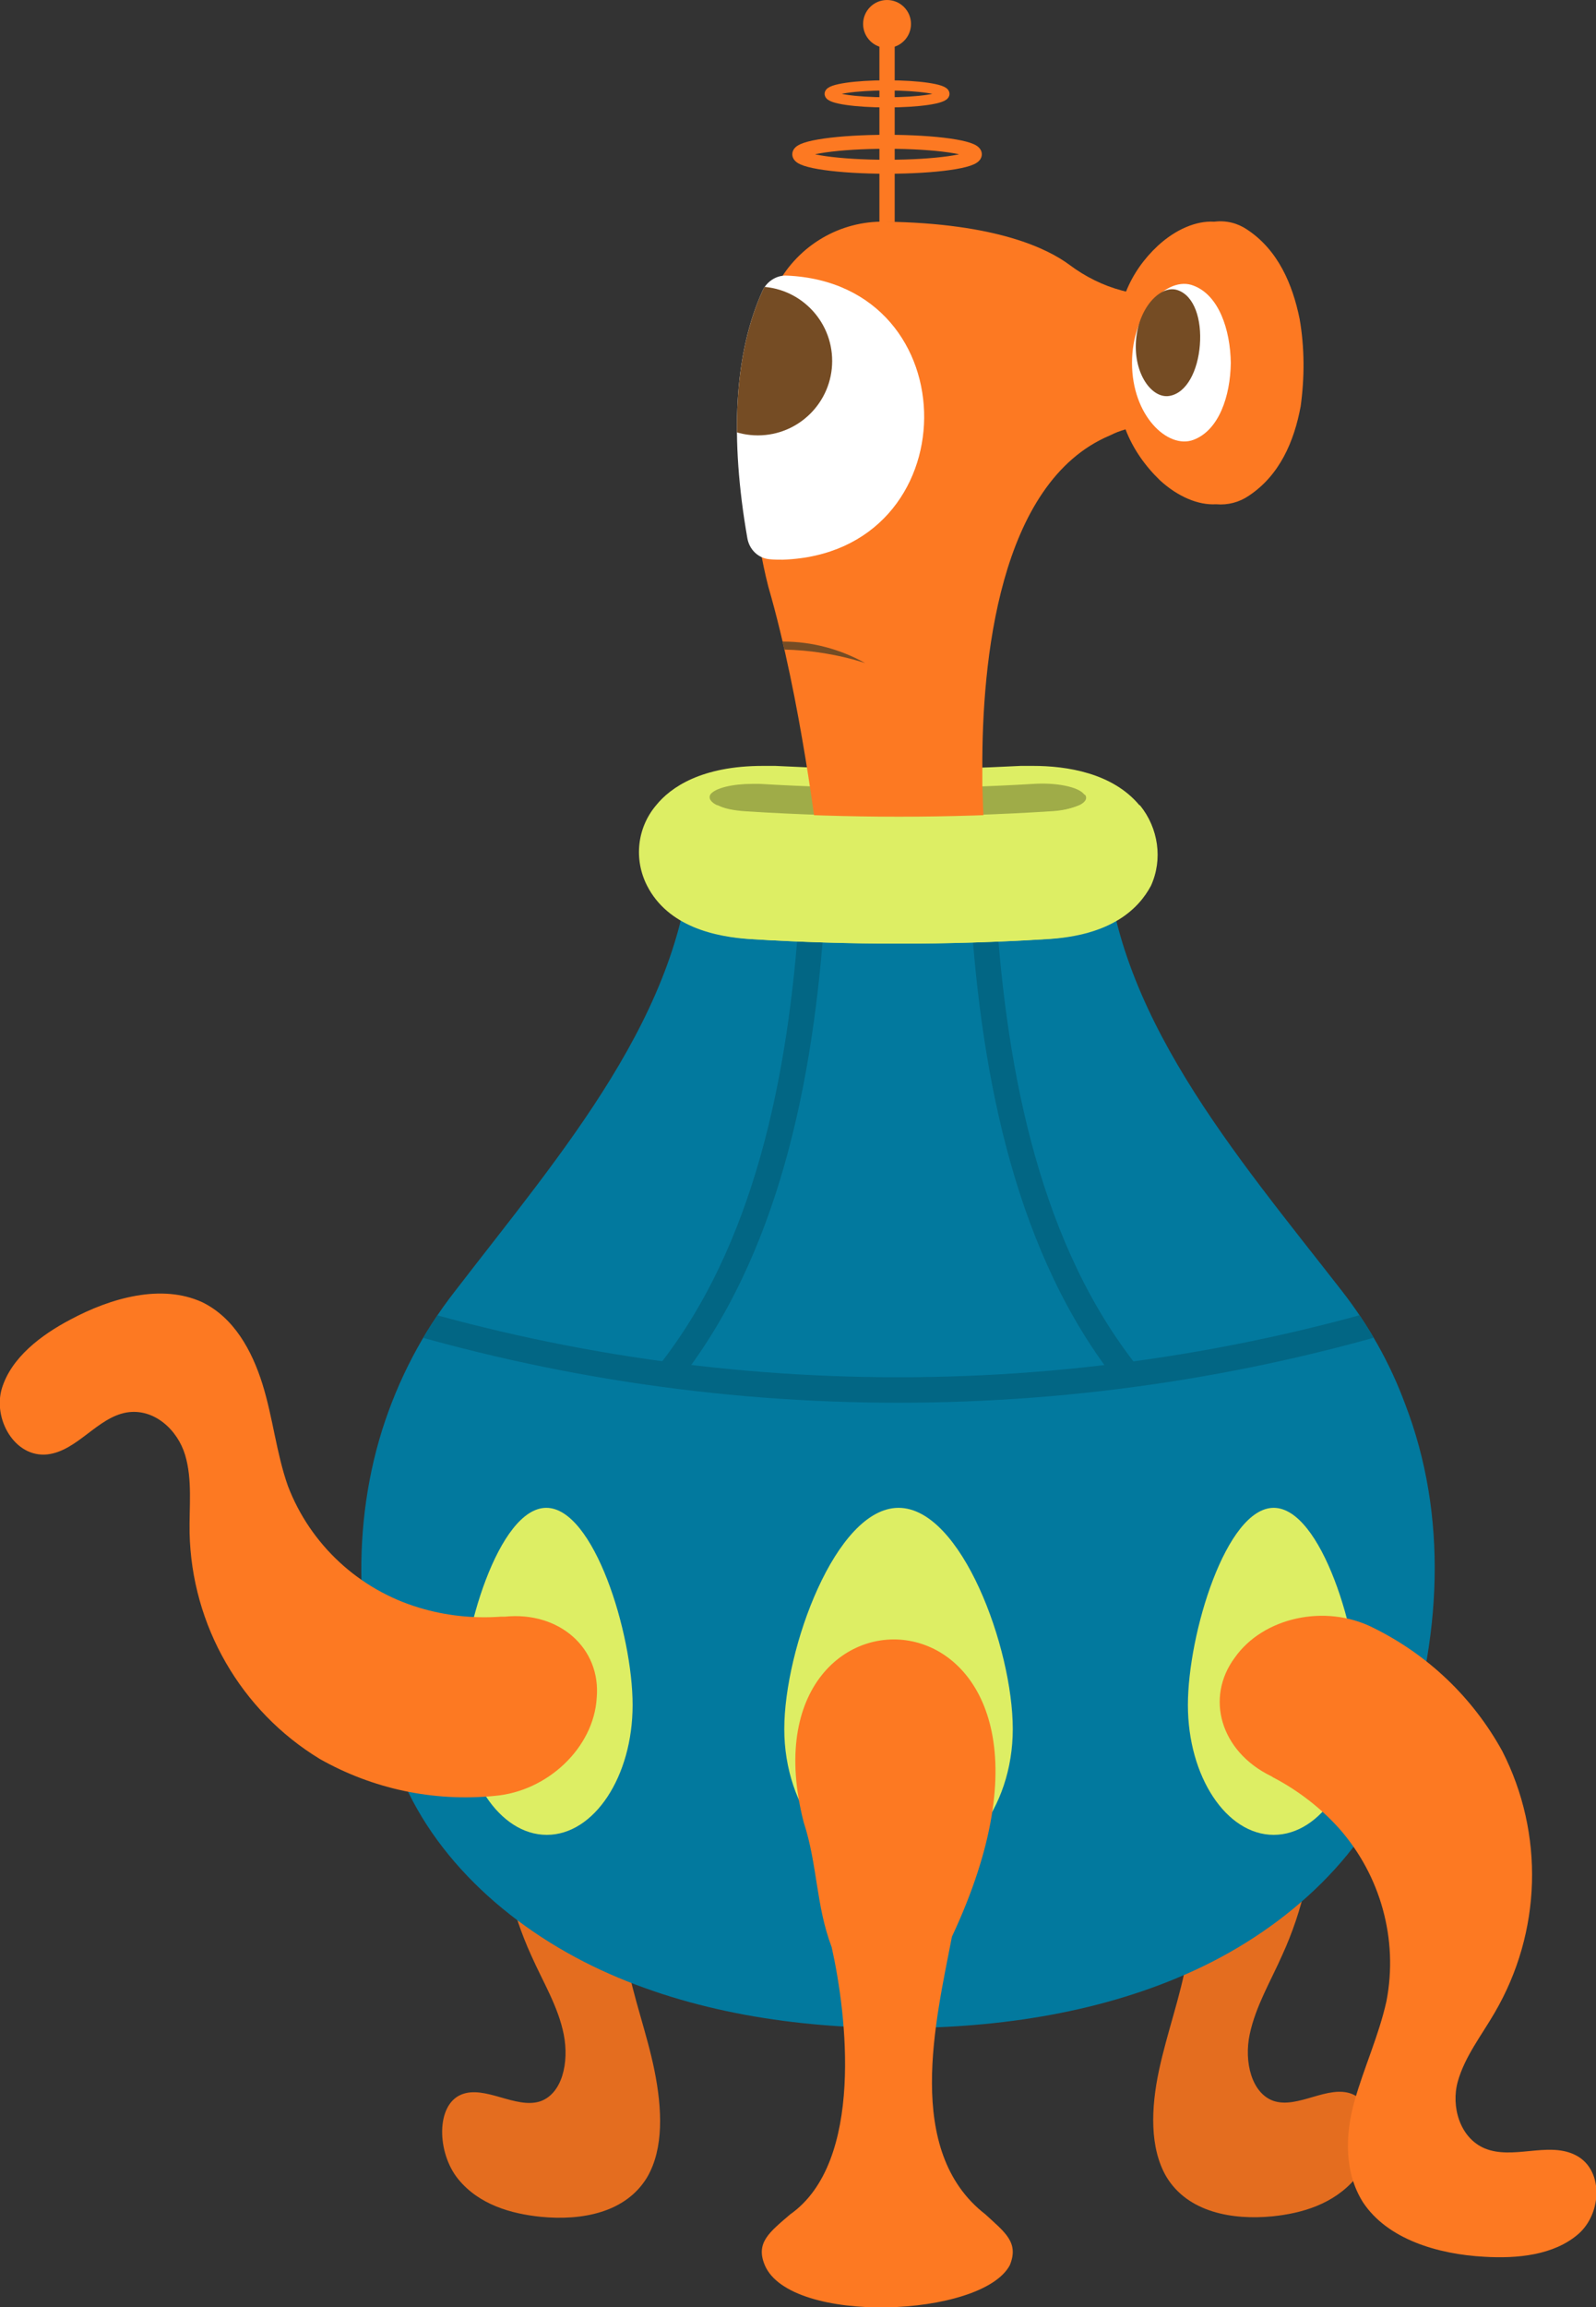 <?xml version="1.0" encoding="utf-8"?>
<!-- Generator: Adobe Illustrator 25.2.0, SVG Export Plug-In . SVG Version: 6.00 Build 0)  -->
<svg version="1.1" id="Layer_1" xmlns="http://www.w3.org/2000/svg" xmlns:xlink="http://www.w3.org/1999/xlink" x="0px" y="0px"
	 viewBox="0 0 319.9 462.1" style="enable-background:new 0 0 319.9 462.1;" xml:space="preserve">
<rect x="0" y="0" width="319.9" height="462.1" fill="#333333" stroke="none"/>
<style type="text/css">
	.st0{fill:#E46D1F;}
	.st1{fill:#02799E;}
	.st2{clip-path:url(#SVGID_2_);}
	.st3{fill:none;stroke:#026684;stroke-width:5.1;stroke-miterlimit:10;}
	.st4{clip-path:url(#SVGID_4_);}
	.st5{clip-path:url(#SVGID_6_);}
	.st6{fill:#DDEE64;}
	.st7{fill:#FD7922;}
	.st8{fill:#9FAC48;}
	.st9{fill:#FFFFFF;}
	.st10{clip-path:url(#SVGID_8_);}
	.st11{fill:#754C24;}
	.st12{fill:none;stroke:#FD7922;stroke-width:3.06;stroke-miterlimit:10;}
	.st13{fill:none;stroke:#FD7922;stroke-width:2.8;stroke-miterlimit:10;}
	.st14{fill:none;stroke:#FD7922;stroke-width:2.04;stroke-miterlimit:10;}
	.st15{clip-path:url(#SVGID_10_);}
</style>
<g id="b-legs">
	<path id="b-leg" class="st0" d="M152.3,324.1c-5-9.4-16-14.1-24.4-10.5c-10,4.4-18.1,12.3-22.7,22.3c-7.5,16-7,37.6,1.3,55.8
		c2.3,5.2,5.4,10.2,6.5,15.8s-0.3,11.9-4.8,13.4c-4.9,1.5-11-3.3-15.7-1.4c-5.2,2.1-4.9,11.7-0.7,16.9s10.7,7,16.6,7.6
		c8.2,0.8,17-0.8,21.3-7.9c3.4-5.8,3-13.8,1.5-21.3s-4.3-14.8-5.6-22.2c-2.1-13.2,1.1-26.5,8.4-35.3c3.1-3.7,7-6.7,11.4-8.7
		c0.2-0.1,0.4-0.2,0.6-0.3C154.8,344.5,157.6,333.6,152.3,324.1L152.3,324.1z"/>
	<path class="st0" d="M211.2,324.1c-5.2,9.5-2.4,20.4,6.3,24.1c0.2,0.1,0.4,0.2,0.6,0.3c4.4,2,8.3,5,11.4,8.7
		c7.3,8.7,10.5,22.1,8.4,35.3c-1.3,7.4-4,14.7-5.6,22.2s-1.9,15.5,1.5,21.3c4.3,7.1,13.2,8.7,21.3,7.9c5.8-0.6,12.2-2.4,16.6-7.6
		s4.5-14.8-0.7-16.9c-4.8-1.9-10.8,3-15.7,1.4c-4.4-1.5-6-7.8-4.8-13.4s4.2-10.6,6.5-15.8c8.3-18.1,8.8-39.8,1.3-55.8
		c-4.6-9.9-12.7-17.9-22.7-22.3C227.1,310,216.2,314.7,211.2,324.1L211.2,324.1z"/>
</g>
<g id="body">
	<path class="st1" d="M221.5,168.9c1.3,33.7,26.1,62.2,47.5,89.7c5.3,6.8,9.6,14.4,12.6,22.5c8.7,22.5,7.4,47.3-0.7,71.2
		c-6.3,18.5-22.5,33.6-41.4,42.3c-18.2,8.4-39,11.6-59.5,11.6s-41.3-3.2-59.5-11.6c-19-8.8-35.1-23.7-41.4-42.3
		c-7.6-22-9.1-44.8-2.5-65.9c3.2-10.1,8.1-19.5,14.6-27.8c21.3-27.7,46.2-56,47.5-89.7H221.5z"/>
	<g>
		<defs>
			<path id="SVGID_1_" d="M221.5,168.9c1.3,33.7,26.1,62.2,47.5,89.7c5.3,6.8,9.6,14.4,12.6,22.5c8.7,22.5,7.4,47.3-0.7,71.2
				c-6.3,18.5-22.5,33.6-41.4,42.3c-18.2,8.4-39,11.6-59.5,11.6s-41.3-3.2-59.5-11.6c-19-8.8-35.1-23.7-41.4-42.3
				c-7.6-22-9.1-44.8-2.5-65.9c3.2-10.1,8.1-19.5,14.6-27.8c21.3-27.7,46.2-56,47.5-89.7H221.5z"/>
		</defs>
		<clipPath id="SVGID_2_">
			<use xlink:href="#SVGID_1_"  style="overflow:visible;"/>
		</clipPath>
		<g class="st2">
			<path class="st3" d="M73.4,261.9L73.4,261.9c69.4,22,143.9,22,213.3,0l0,0"/>
		</g>
	</g>
	<g>
		<defs>
			<path id="SVGID_3_" d="M221.5,168.9c1.3,33.7,26.1,62.2,47.5,89.7c5.3,6.8,9.6,14.4,12.6,22.5c8.7,22.5,7.4,47.3-0.7,71.2
				c-6.3,18.5-22.5,33.6-41.4,42.3c-18.2,8.4-39,11.6-59.5,11.6s-41.3-3.2-59.5-11.6c-19-8.8-35.1-23.7-41.4-42.3
				c-7.6-22-9.1-44.8-2.5-65.9c3.2-10.1,8.1-19.5,14.6-27.8c21.3-27.7,46.2-56,47.5-89.7H221.5z"/>
		</defs>
		<clipPath id="SVGID_4_">
			<use xlink:href="#SVGID_3_"  style="overflow:visible;"/>
		</clipPath>
		<g class="st4">
			<path class="st3" d="M133.9,275.3c19.6-24.7,26.7-59,28.9-93.1"/>
		</g>
	</g>
	<g>
		<defs>
			<path id="SVGID_5_" d="M221.5,168.9c1.3,33.7,26.1,62.2,47.5,89.7c5.3,6.8,9.6,14.4,12.6,22.5c8.7,22.5,7.4,47.3-0.7,71.2
				c-6.3,18.5-22.5,33.6-41.4,42.3c-18.2,8.4-39,11.6-59.5,11.6s-41.3-3.2-59.5-11.6c-19-8.8-35.1-23.7-41.4-42.3
				c-7.6-22-9.1-44.8-2.5-65.9c3.2-10.1,8.1-19.5,14.6-27.8c21.3-27.7,46.2-56,47.5-89.7H221.5z"/>
		</defs>
		<clipPath id="SVGID_6_">
			<use xlink:href="#SVGID_5_"  style="overflow:visible;"/>
		</clipPath>
		<g class="st5">
			<path class="st3" d="M226,275.3c-19.6-24.7-26.7-59-28.9-93.1"/>
		</g>
	</g>
	<path class="st6" d="M126.8,341.5c0,14.3-7.7,26-17.2,26s-17.2-11.7-17.2-26S100,302,109.5,302S126.8,327.1,126.8,341.5z"/>
	<path class="st6" d="M203,346.3c0,16-10.3,29.1-22.9,29.1s-22.9-13.1-22.9-29.1s10.3-44.3,22.9-44.3S203,330.1,203,346.3z"/>
	<path class="st6" d="M255.3,302c9.5,0,17.2,25.2,17.2,39.5s-7.7,26-17.2,26s-17.2-11.7-17.2-26S245.8,302,255.3,302z"/>
</g>
<path id="leg-3" class="st7" d="M247.5,332c-6,8.1-2.8,18.8,7.2,23.7c0.3,0.1,0.4,0.3,0.7,0.4c4.9,2.6,9.3,6,13,10.1
	c8.3,9.4,11.9,22.2,9.5,34.6c-1.5,6.8-4.5,13.3-6.4,20s-2.1,14.3,1.7,20.3c4.9,7.4,15,10.4,24.3,10.9c6.6,0.4,13.9-0.3,18.8-4.5
	s5.2-13.3-0.8-16c-5.4-2.5-12.3,1.1-17.9-1.2c-5-2.1-6.8-8.4-5.4-13.4s4.8-9.3,7.4-13.8c9.4-16.1,10-35.8,1.5-52.4
	c-5.9-10.7-14.9-19.3-25.9-24.7C265.7,321.2,253.2,323.9,247.5,332L247.5,332z"/>
<g id="leg-2">
	<path class="st7" d="M202.4,453.7c-5.6,10.5-44,12-49.1,0c-1.9-4.5,0.9-6.6,5.1-10.2c14.9-10.5,11.3-40.2,8.3-53.5
		c-3.2-8.5-2.8-16.4-5.6-25c-13.9-54,63.8-49.9,29.7,22.9c-3.2,16.7-9.7,42.9,6.7,55.6C201.4,447.1,204.3,449.1,202.4,453.7z"/>
</g>
<g id="head">
	<path class="st6" d="M180.1,189c-9.8,0-19.8-0.3-29.5-0.9c-7.2-0.4-16.7-2.5-20.9-10.7c-2.7-5.3-2-11.6,1.8-16.1
		c2.9-3.6,9.1-7.9,21.4-7.9h2.5c8.1,0.4,16.4,0.7,24.6,0.7c8.3,0,16.6-0.3,24.6-0.7h2.5c6.7,0,15.9,1.4,21.3,7.9
		c3.8,4.5,4.6,10.9,1.8,16.1c-2.2,4.5-7.7,10-20.9,10.7C199.9,188.7,189.9,189,180.1,189z"/>
	<path class="st8" d="M217.7,159.8c0,1.3-3,2.5-7.3,2.7c-20.2,1.3-40.5,1.3-60.8,0c-5.1-0.3-8.1-1.8-7.2-3.4c1-1.3,4.5-2.1,8.4-2.1
		h1.5c18.3,1.1,36.6,1.1,54.9,0c4.5-0.3,9,0.6,10.1,2.1C217.6,159.2,217.7,159.5,217.7,159.8z"/>
	<path class="st7" d="M260.5,63.9C259.1,57,256.2,50.1,250,46c-1.9-1.3-4.2-1.9-6.6-1.6h-0.1c-3.5-0.2-7.6,1.5-11.2,4.8
		c-2.8,2.6-5,5.7-6.4,9.2l-0.8-0.2c-3.8-1-7.4-2.8-10.6-5.2c-4.2-3.1-14.4-8.3-36.9-8.6c-9-0.2-17.3,4.7-21.6,12.6l-0.1,0.3
		c-4.9,9.6-8.5,25.8-3.4,52.4c0.5,2.5,1,5.1,1.7,7.8c6.6,22.7,9.9,51.5,9.9,51.5l3.5,0.1h30.1c0,0-0.2-2.3-0.4-6.1
		c0-0.1,0-0.1,0-0.1c-0.1-1.6-0.1-3.5-0.2-5.6c0-1.1,0-2.2,0-3.4c-0.1-21,3.2-57.3,25.6-66.7c1-0.5,2-0.9,3.1-1.2
		c1.5,3.9,3.9,7.3,6.9,10.2c3.6,3.3,7.7,5,11.2,4.8h0.1c2.3,0.2,4.6-0.4,6.5-1.7c6.2-4.1,9.1-10.9,10.4-17.9
		C261.5,75.6,261.5,69.7,260.5,63.9z"/>
	<path class="st9" d="M156.9,112.1c-0.9,0-1.8,0-2.7-0.1c-2.2-0.2-4-1.9-4.4-4.2c-3.5-20-2.7-37,3.1-49.7c0.9-1.8,2.8-3,4.8-2.9
		C194.7,56.8,194.4,110.8,156.9,112.1z"/>
	<g>
		<defs>
			<path id="SVGID_7_" d="M156.9,112.1c-0.9,0-1.8,0-2.7-0.1c-2.2-0.2-4-1.9-4.4-4.2c-3.5-20-2.7-37,3.1-49.7c0.9-1.8,2.8-3,4.8-2.9
				C194.7,56.8,194.4,110.8,156.9,112.1z"/>
		</defs>
		<clipPath id="SVGID_8_">
			<use xlink:href="#SVGID_7_"  style="overflow:visible;"/>
		</clipPath>
		<g class="st10">
			<circle class="st11" cx="151.9" cy="72.3" r="14.9"/>
		</g>
	</g>
	<line class="st12" x1="177.8" y1="44.5" x2="177.8" y2="4.8"/>
	<circle class="st7" cx="177.8" cy="4.8" r="4.8"/>
	<ellipse class="st13" cx="177.8" cy="30.9" rx="17.6" ry="2.5"/>
	<ellipse class="st14" cx="177.8" cy="18.8" rx="11.5" ry="1.7"/>
	<path class="st9" d="M239.2,57.2c5.1,1.9,7.4,8.8,7.5,15.5c-0.1,6.7-2.4,13.5-7.5,15.4s-12.3-4.8-12.3-15.4S234.1,55.2,239.2,57.2z
		"/>
	<path class="st11" d="M236,58.1c3.4,1.1,4.9,5.9,4.5,11s-2.6,9.6-6.1,10.2s-7.2-4.4-6.7-11.1S232.7,57,236,58.1z"/>
	<g>
		<defs>
			<path id="SVGID_9_" d="M236.5,58.5c-3.1,1.3-7.7,0.8-11.6-0.3c-3.8-1-7.5-2.8-10.6-5.2c-4.2-3.1-14.4-8.3-36.9-8.6
				c-9-0.2-17.3,4.7-21.6,12.6l-0.1,0.3c-4.9,9.6-8.5,25.8-3.4,52.4c0.5,2.5,1,5.1,1.7,7.8c6.6,22.7,9.9,51.5,9.9,51.5l3.5,0.1h30.1
				c0,0-0.2-2.3-0.4-6.1c0-0.1,0-0.1,0-0.1c-0.1-1.6-0.1-3.5-0.2-5.6c0-1.1,0-2.2,0-3.4c-0.1-21,3.2-57.3,25.6-66.7
				c0,0,7.5-3.9,14.2-1L236.5,58.5z"/>
		</defs>
		<clipPath id="SVGID_10_">
			<use xlink:href="#SVGID_9_"  style="overflow:visible;"/>
		</clipPath>
		<g class="st15">
			<path class="st11" d="M173.4,132.8c-5.3-1.7-10.9-2.6-16.4-2.7c-0.6,0-1.3,0-1.9,0c-4.9,0.2-9.8,1.1-14.5,2.6
				c4.5-2.5,9.4-3.9,14.5-4.1c0.6,0,1.3-0.1,1.9-0.1C162.7,128.5,168.4,130,173.4,132.8z"/>
		</g>
	</g>
	<path class="st6" d="M228.5,161.3h-12.2c-1.8,0.7-3.8,1.2-5.8,1.3c-20.2,1.3-40.5,1.3-60.8,0c-2,0-4-0.4-5.8-1.3h-12.2
		c-3.9,4.5-4.6,10.9-1.8,16.1c4.2,8.1,13.6,10.2,20.9,10.7c9.7,0.6,19.7,0.9,29.5,0.9s19.8-0.3,29.5-0.9
		c13.1-0.7,18.5-6.2,20.9-10.7C233.1,172.1,232.2,165.9,228.5,161.3z"/>
</g>
<path id="leg-1" class="st7" d="M119.6,340.1c-0.6,9.9-9.8,18.7-20.5,19.6c-12.2,1.2-24.4-1.4-35-7.4C48.3,342.7,38.4,325.6,38,307
	c-0.1-5.2,0.6-10.6-0.9-15.6s-6.2-9.4-11.7-8.5c-5.9,1-9.9,7.7-15.9,8.4c-6.6,0.7-11-7.2-9.1-13.3s7.8-10.6,13.7-13.7
	c8.2-4.4,18.3-7.2,26.4-3.5c6.4,3.1,10,9.7,12.1,16.4s2.8,13.9,5.1,20.4c4.5,11.8,14.3,20.8,26.3,24.4c5.3,1.6,10.8,2.2,16.4,1.8
	c0.3,0,0.5,0,0.8,0C112.1,322.7,120.5,330.1,119.6,340.1L119.6,340.1z"/>
</svg>

